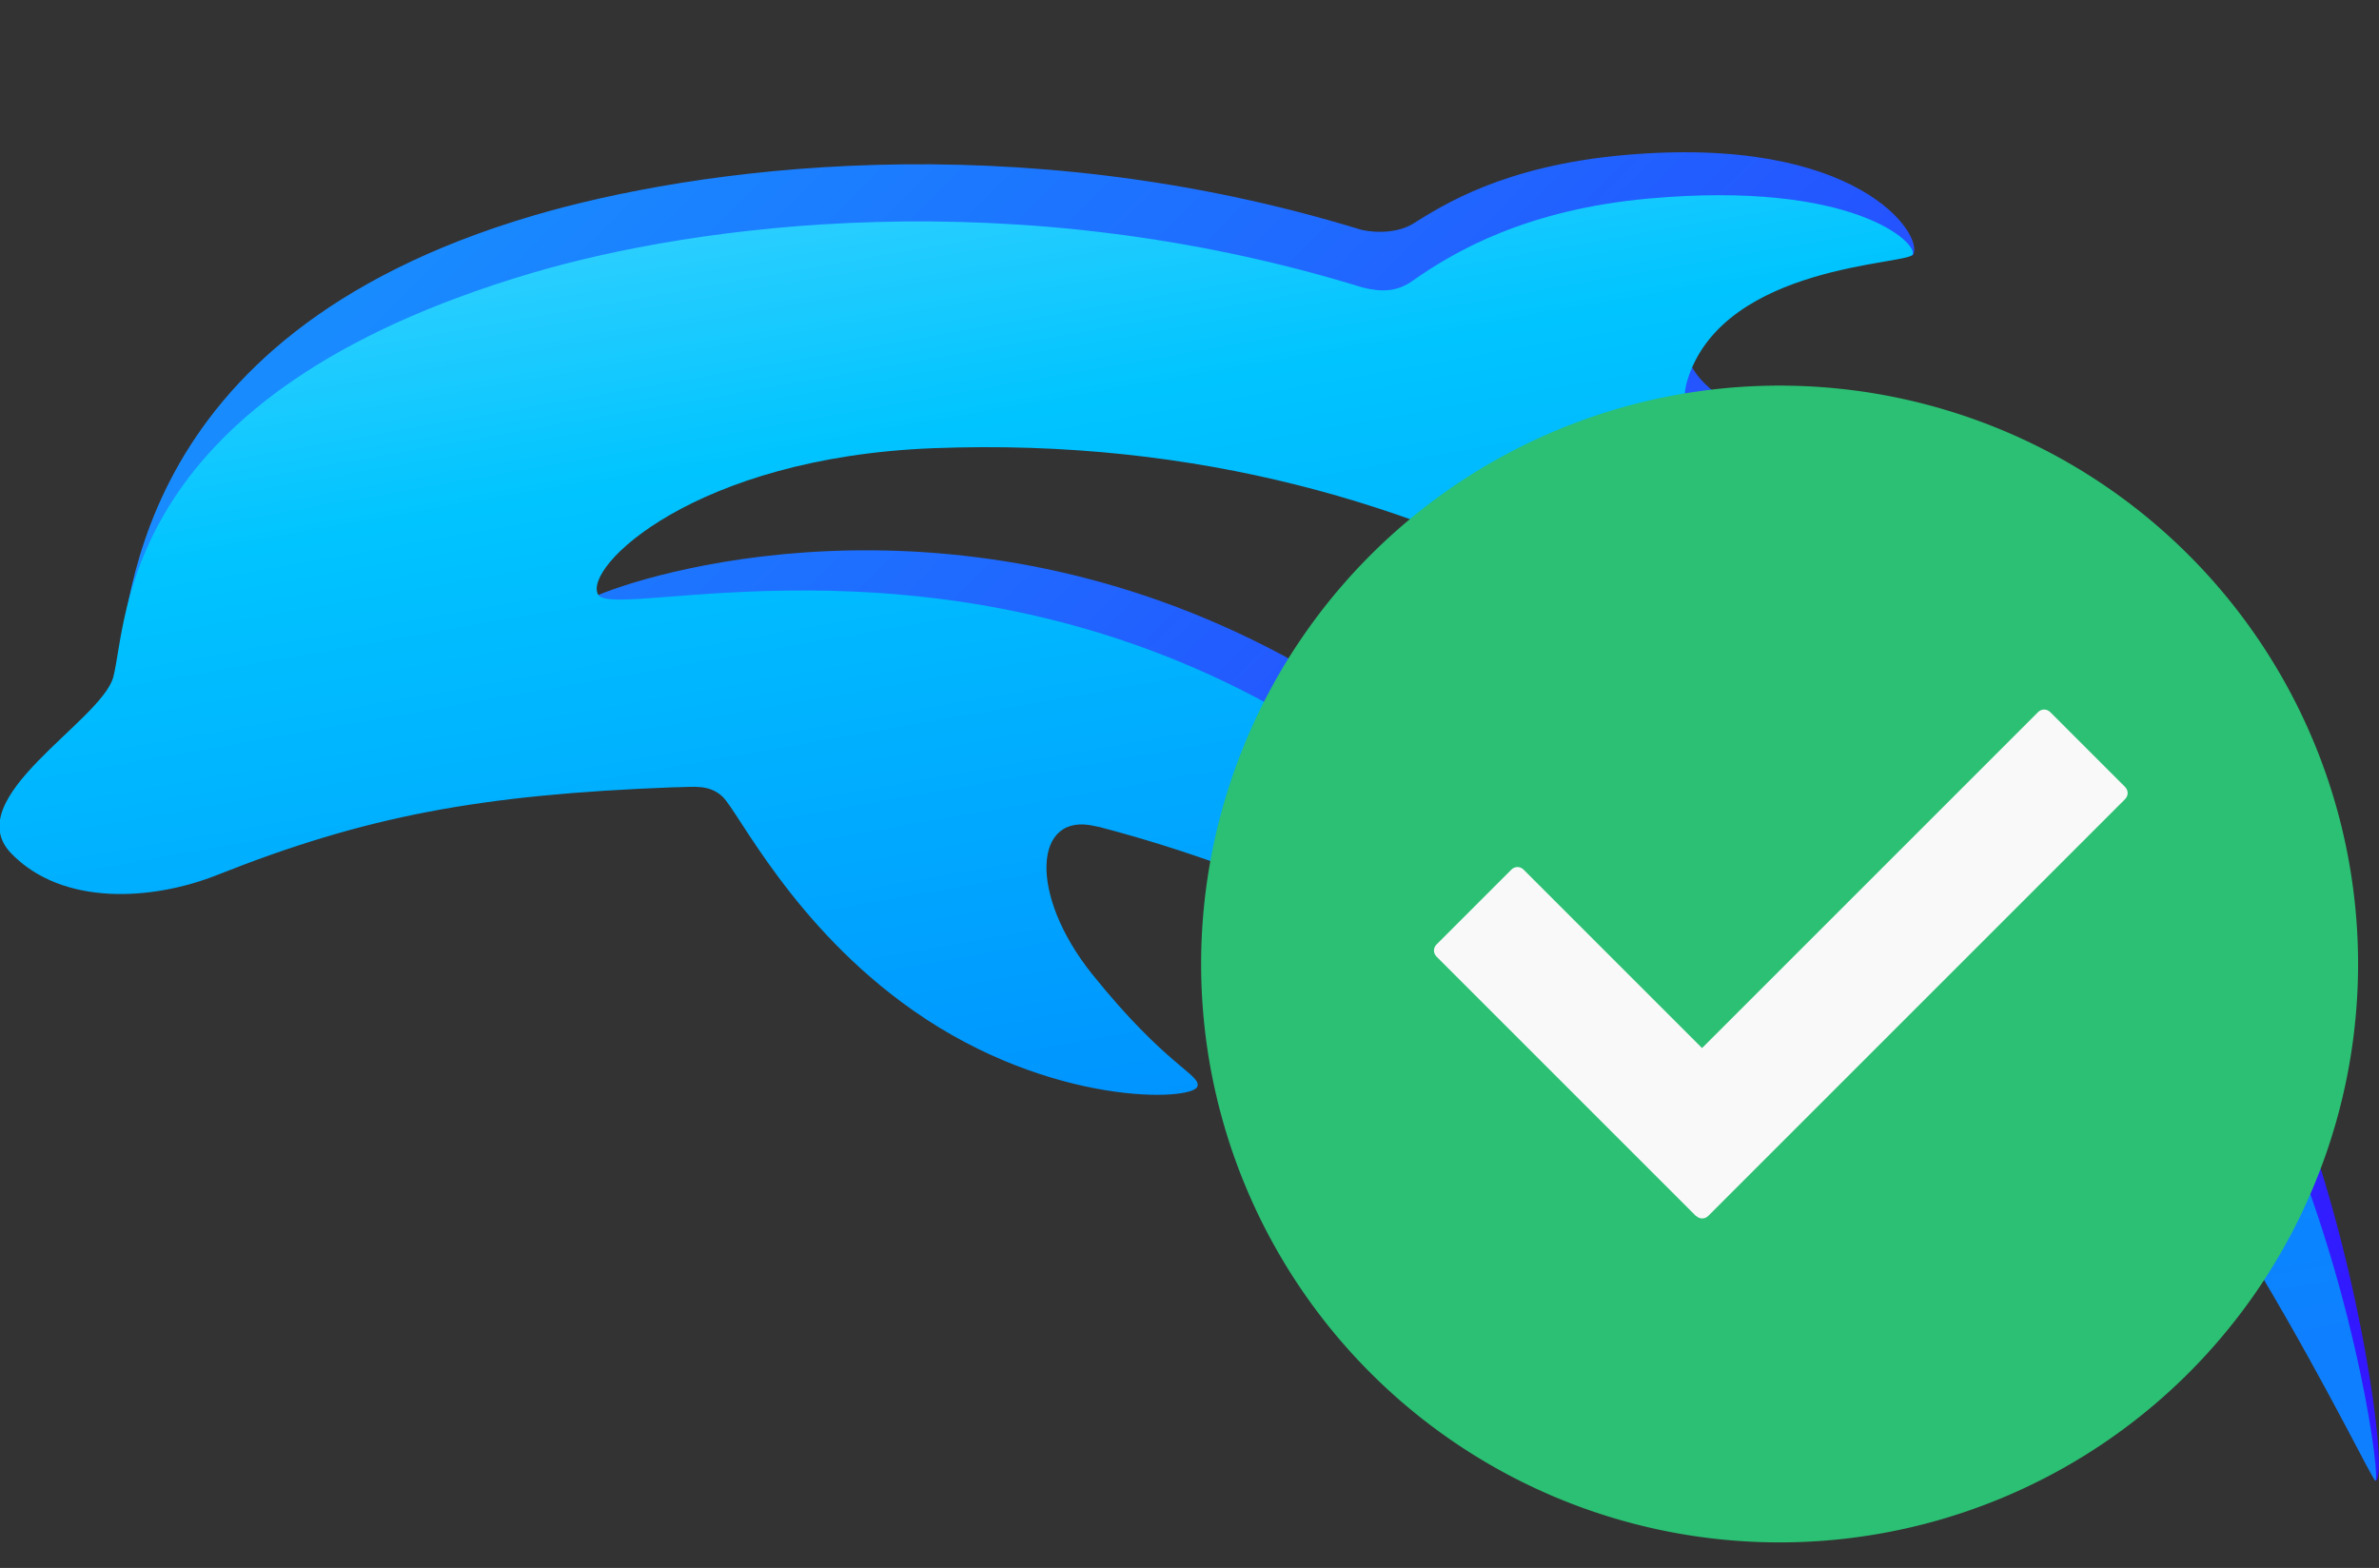 <?xml version="1.0" encoding="UTF-8"?>
<svg id="svg11" width="2048" height="1350" version="1.1" viewBox="0 0 2048 1350" xmlns="http://www.w3.org/2000/svg">
<rect x="0" y="0" width="2048" height="1350" fill="#333333" stroke="none"/>
<linearGradient id="linear-gradient" x1="921.6" x2="225.6" y1="672.3" y2="-23.68" gradientTransform="matrix(2 0 0 2.002 .026 .006)" gradientUnits="userSpaceOnUse">
<stop stop-color="#3217ff" offset="0"/>
<stop stop-color="#2b38ff" offset=".26"/>
<stop stop-color="#2455ff" offset=".5"/>
<stop stop-color="#1d74ff" offset=".75"/>
<stop stop-color="#1792ff" offset="1"/>
</linearGradient>
<linearGradient id="linear-gradient-2" x1="551.7" x2="438.4" y1="654.3" y2="12.11" gradientTransform="matrix(2 0 0 2.002 .026 .006)" gradientUnits="userSpaceOnUse">
<stop stop-color="#0e80ff" offset="0"/>
<stop stop-color="#0789ff" offset=".13"/>
<stop stop-color="#0090ff" offset=".25"/>
<stop stop-color="#009dff" offset=".38"/>
<stop stop-color="#0af" offset=".5"/>
<stop stop-color="#00b7ff" offset=".62"/>
<stop stop-color="#00c4ff" offset=".75"/>
<stop stop-color="#21ccff" offset=".87"/>
<stop stop-color="#46d4ff" offset="1"/>
</linearGradient>
<path id="dolphin-border" d="m2045 1275c-2.54.36-77.04-340.4-269-529.8-156.5-154.4-510.6-456.1-970.5-423.2-359.9 25.69-310.5 198.7-290.7 190.4 56.36-23.55 320.9-98.76 603 59.19 249.4 139.7 345 373.7 330.1 391.9-3.18 3.845-90.3-217.9-489-302.3-309-65.44-633.2-11.89-771.2 42.97-56.14 22.33-147.8 83.24-165.5 22.29-16.62-57.13 67-103.2 76.86-141.1 12.88-49.5 3.98-294.6 359.6-399.6 138.3-40.81 413.4-80.1 713.5 12.18 14.82 3.244 32.68 1.862 44.16-5.267 25.72-15.98 77.94-49.94 182.3-59.19 200.6-17.78 258 69.01 248.3 85.83-4.88 8.49-160.3-41.01-193.1 56.23-12.24 36.2 13.56 56.63 31.88 69.23 65.34 42.63 126.8 90.93 183.7 144.4 133.1 124.6 225.6 258.2 300.8 439.9 59.88 144.6 87.14 344.1 74.8 345.9z" fill="url(#linear-gradient)"/>
<path id="dolphin" d="m2045 1275c-4.3.601-147.2-310-339.1-499.4-156.5-154.4-441.8-407.5-902.6-389.7-205.7 7.95-302.2 103-288.3 126.2 13.56 22.63 281.2-62.12 567.1 88.87 260.2 137.4 370.9 359 365.5 363-4.42 3.344-202.2-173.6-501-251.9-1.16-.18-2.3-.42-3.46-.681-53.54-13.18-58.08 58.59-2.96 127.3 63.8 79.5 93.76 86.45 90.66 96.68-3.94 12.88-126.2 17.58-244.4-65.12-104.1-72.87-150.8-171.8-164.6-184.5-11.64-10.71-24.94-8.11-40.4-7.89h-1.9c-166.1 6.308-264.8 24.73-392.3 75.39-56.14 22.33-133.5 27.13-177.6-18.5-45.74-47.36 78.04-114.1 87.9-151.9 12.88-49.5 5.06-242.9 360.7-347.9 138.5-40.89 414.2-80.22 714.9 12.6 15.16 3.725 28.84 4.185 42.8-5.687 37.12-26.27 99.42-61.58 203.7-70.95 175.3-15.72 231.4 38.27 226.9 48.24-4.06 8.911-160.3 8.31-193.1 105.6-12.24 36.2 13.56 56.63 31.88 69.23 65.34 42.63 126.8 90.93 183.7 144.4 133.1 124.6 225.6 258.2 300.8 439.9 59.86 144.6 79.96 296 74.96 296.8z" fill="url(#linear-gradient-2)"/>
<path id="circle" d="m2030 830a498 498 0 0 1-498 498 498 498 0 0 1-498-498 498 498 0 0 1 498-498 498 498 0 0 1 498 498z" fill="#2bc073" stroke-width="1.44"/>
<path id="tick" class="st1" d="m1460 1047-223.3-223.3c-3.024-3.024-3.024-7.569 0-10.59l64.34-64.34c3.024-3.024 7.569-3.024 10.59 0l153.6 153.6 289.2-289.2c3.024-3.024 7.569-3.024 10.6 0l64.34 64.34c3.024 3.024 3.024 7.569 0 10.6l-358.7 358.7c-3.024 3.024-7.569 3.024-10.59 0z" fill="#f9f9f9" stroke-width="1.44"/>
</svg>
